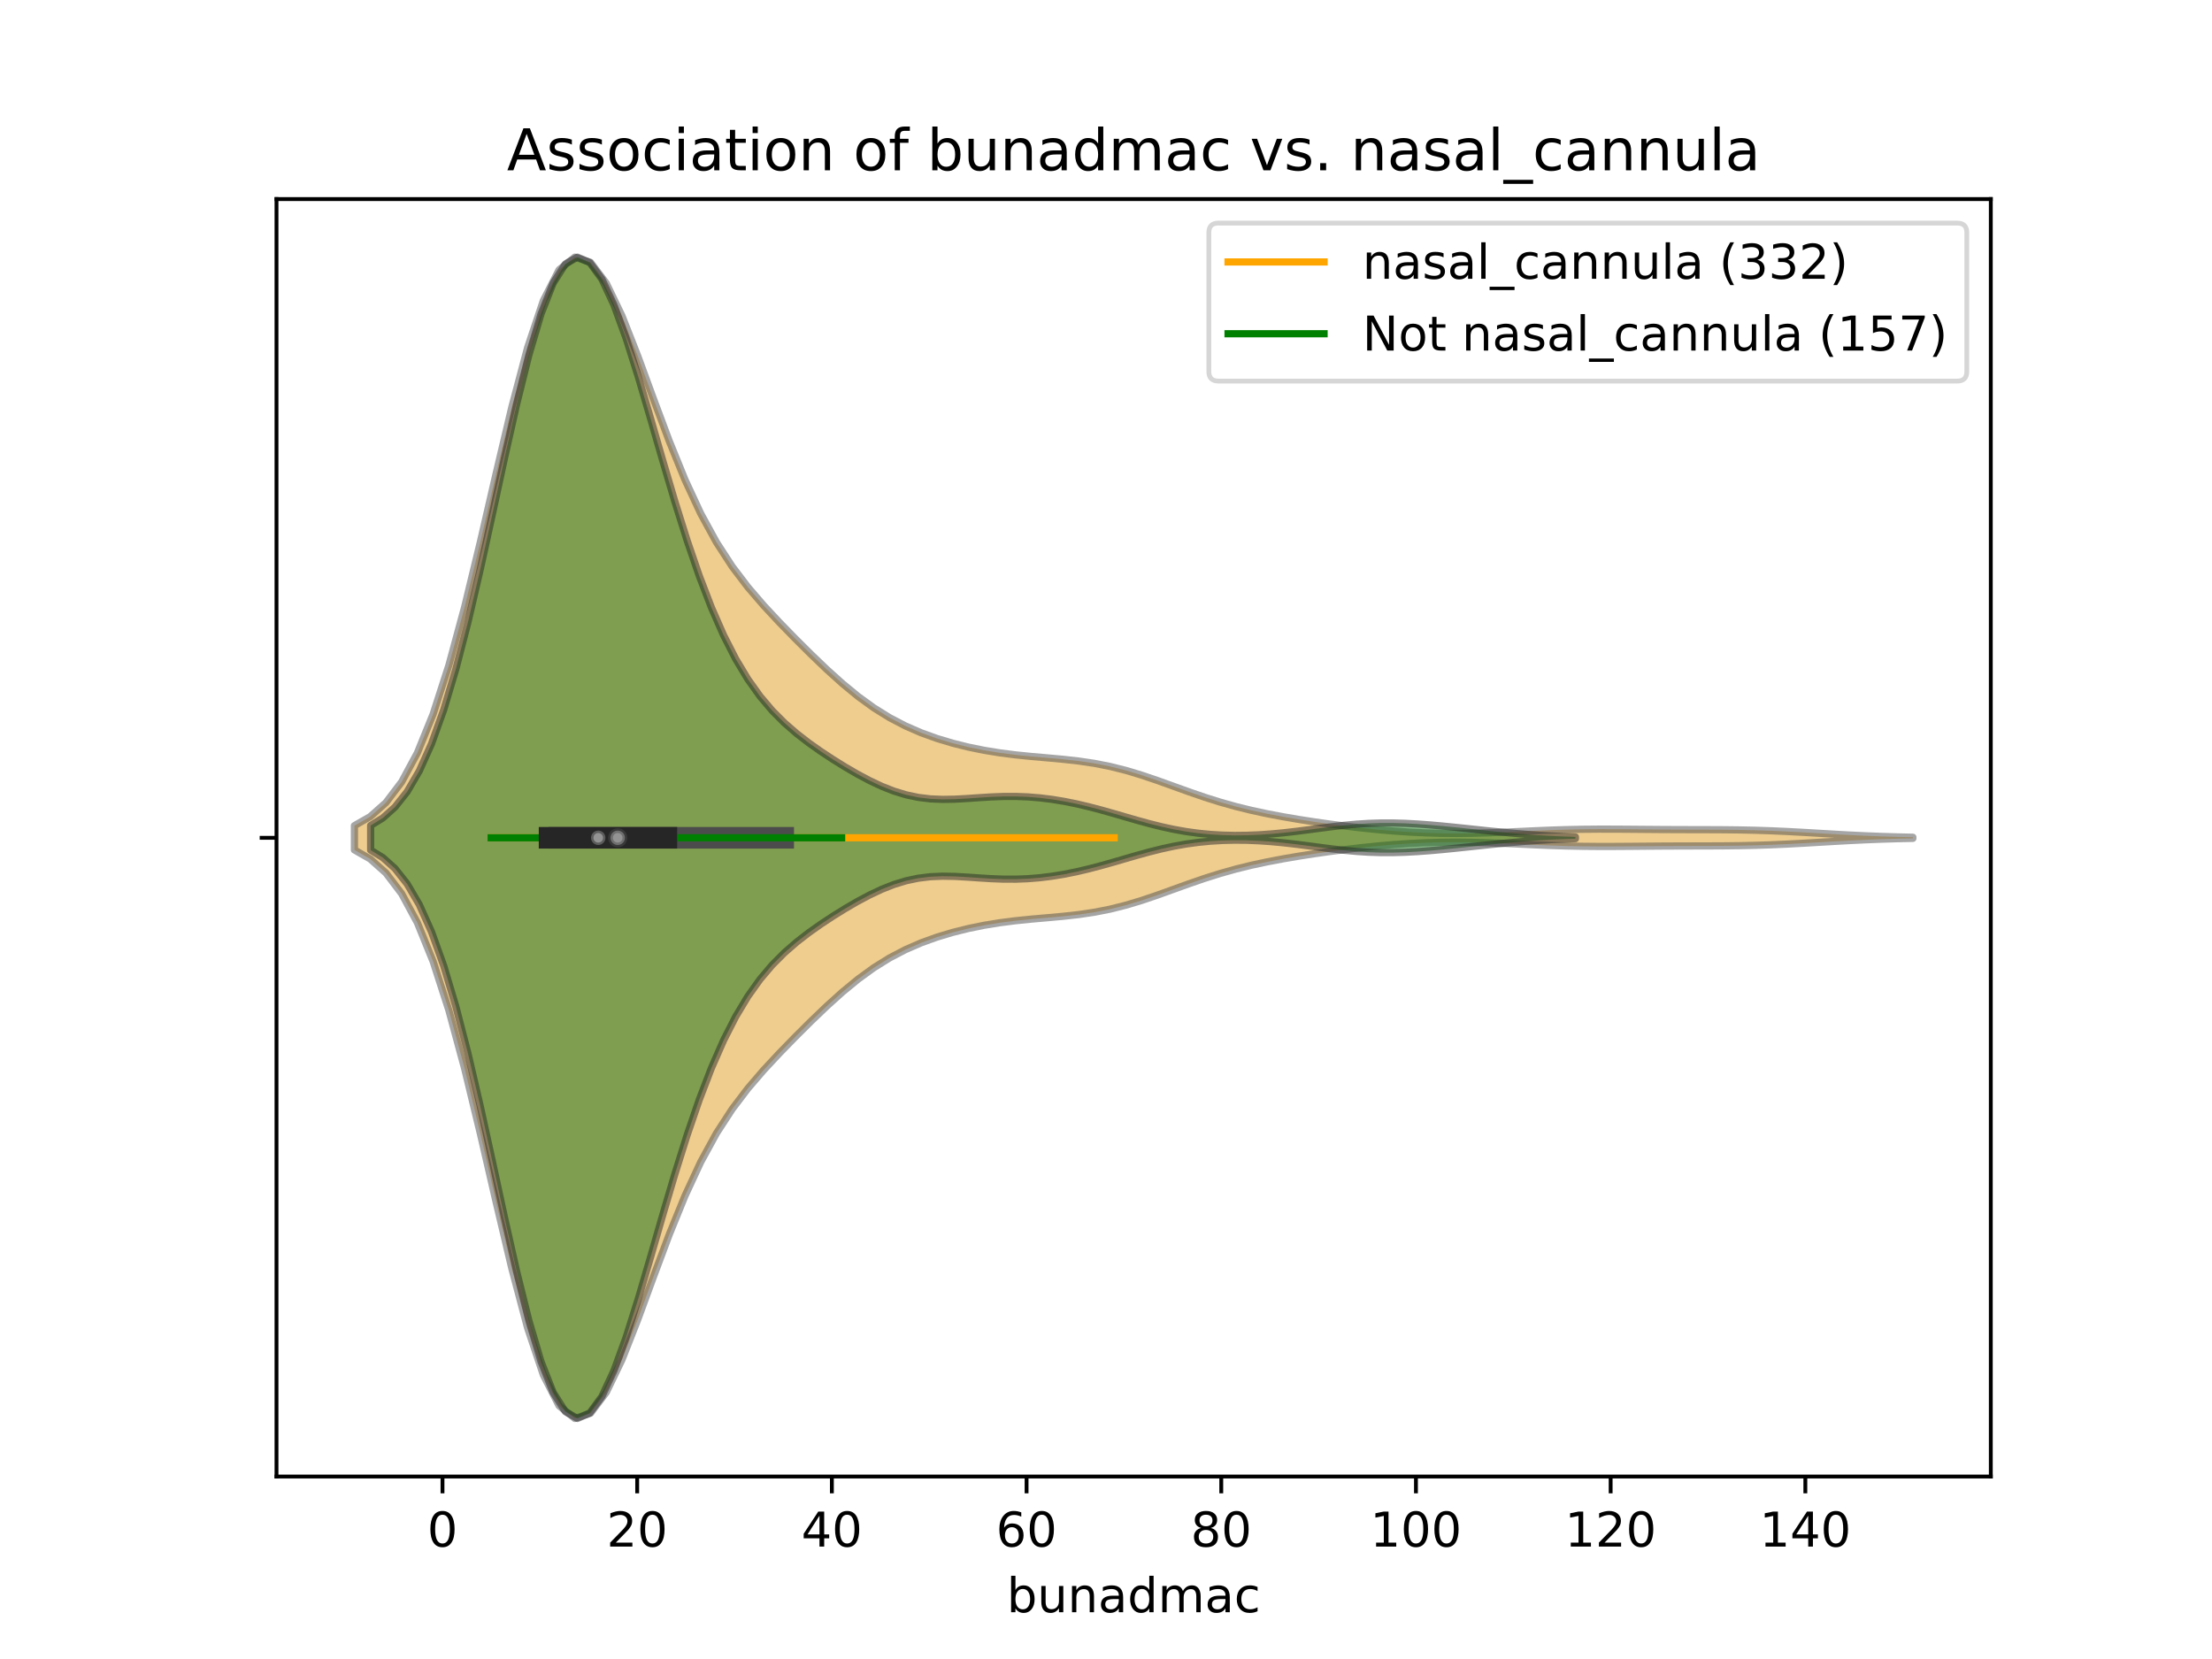<?xml version="1.0" encoding="utf-8" standalone="no"?>
<!DOCTYPE svg PUBLIC "-//W3C//DTD SVG 1.1//EN"
  "http://www.w3.org/Graphics/SVG/1.1/DTD/svg11.dtd">
<!-- Created with matplotlib (https://matplotlib.org/) -->
<svg height="345.6pt" version="1.1" viewBox="0 0 460.8 345.6" width="460.8pt" xmlns="http://www.w3.org/2000/svg" xmlns:xlink="http://www.w3.org/1999/xlink">
 <defs>
  <style type="text/css">
*{stroke-linecap:butt;stroke-linejoin:round;}
  </style>
 </defs>
 <g id="figure_1">
  <g id="patch_1">
   <path d="M 0 345.6 
L 460.8 345.6 
L 460.8 0 
L 0 0 
z
" style="fill:#ffffff;"/>
  </g>
  <g id="axes_1">
   <g id="patch_2">
    <path d="M 57.6 307.584 
L 414.72 307.584 
L 414.72 41.472 
L 57.6 41.472 
z
" style="fill:#ffffff;"/>
   </g>
   <g id="PolyCollection_1">
    <defs>
     <path d="M 73.833 -168.542 
L 73.833 -173.602 
L 77.112 -175.474 
L 80.391 -178.391 
L 83.671 -182.709 
L 86.95 -188.774 
L 90.229 -196.848 
L 93.509 -207.023 
L 96.788 -219.135 
L 100.067 -232.704 
L 103.347 -246.94 
L 106.626 -260.81 
L 109.905 -273.175 
L 113.185 -282.972 
L 116.464 -289.393 
L 119.743 -292.032 
L 123.023 -290.938 
L 126.302 -286.587 
L 129.581 -279.77 
L 132.861 -271.427 
L 136.14 -262.483 
L 139.42 -253.714 
L 142.699 -245.661 
L 145.978 -238.609 
L 149.258 -232.618 
L 152.537 -227.573 
L 155.816 -223.264 
L 159.096 -219.452 
L 162.375 -215.932 
L 165.654 -212.567 
L 168.934 -209.303 
L 172.213 -206.161 
L 175.492 -203.204 
L 178.772 -200.507 
L 182.051 -198.128 
L 185.33 -196.09 
L 188.61 -194.377 
L 191.889 -192.951 
L 195.168 -191.767 
L 198.448 -190.782 
L 201.727 -189.966 
L 205.006 -189.299 
L 208.286 -188.765 
L 211.565 -188.347 
L 214.844 -188.015 
L 218.124 -187.728 
L 221.403 -187.431 
L 224.682 -187.068 
L 227.962 -186.583 
L 231.241 -185.938 
L 234.52 -185.116 
L 237.8 -184.131 
L 241.079 -183.021 
L 244.358 -181.843 
L 247.638 -180.661 
L 250.917 -179.532 
L 254.196 -178.498 
L 257.476 -177.578 
L 260.755 -176.773 
L 264.034 -176.071 
L 267.314 -175.45 
L 270.593 -174.892 
L 273.872 -174.383 
L 277.152 -173.917 
L 280.431 -173.492 
L 283.71 -173.109 
L 286.99 -172.774 
L 290.269 -172.491 
L 293.548 -172.266 
L 296.828 -172.103 
L 300.107 -172.006 
L 303.386 -171.976 
L 306.666 -172.011 
L 309.945 -172.102 
L 313.224 -172.233 
L 316.504 -172.386 
L 319.783 -172.539 
L 323.062 -172.676 
L 326.342 -172.78 
L 329.621 -172.846 
L 332.9 -172.875 
L 336.18 -172.873 
L 339.459 -172.852 
L 342.739 -172.824 
L 346.018 -172.798 
L 349.297 -172.781 
L 352.577 -172.772 
L 355.856 -172.765 
L 359.135 -172.749 
L 362.415 -172.711 
L 365.694 -172.641 
L 368.973 -172.532 
L 372.253 -172.386 
L 375.532 -172.211 
L 378.811 -172.019 
L 382.091 -171.826 
L 385.37 -171.646 
L 388.649 -171.489 
L 391.929 -171.36 
L 395.208 -171.262 
L 398.487 -171.191 
L 398.487 -170.953 
L 398.487 -170.953 
L 395.208 -170.882 
L 391.929 -170.784 
L 388.649 -170.655 
L 385.37 -170.498 
L 382.091 -170.318 
L 378.811 -170.125 
L 375.532 -169.933 
L 372.253 -169.758 
L 368.973 -169.612 
L 365.694 -169.503 
L 362.415 -169.433 
L 359.135 -169.395 
L 355.856 -169.379 
L 352.577 -169.372 
L 349.297 -169.363 
L 346.018 -169.346 
L 342.739 -169.32 
L 339.459 -169.292 
L 336.18 -169.271 
L 332.9 -169.269 
L 329.621 -169.298 
L 326.342 -169.364 
L 323.062 -169.468 
L 319.783 -169.605 
L 316.504 -169.758 
L 313.224 -169.911 
L 309.945 -170.042 
L 306.666 -170.133 
L 303.386 -170.168 
L 300.107 -170.138 
L 296.828 -170.041 
L 293.548 -169.878 
L 290.269 -169.653 
L 286.99 -169.37 
L 283.71 -169.035 
L 280.431 -168.652 
L 277.152 -168.227 
L 273.872 -167.761 
L 270.593 -167.252 
L 267.314 -166.694 
L 264.034 -166.073 
L 260.755 -165.371 
L 257.476 -164.566 
L 254.196 -163.646 
L 250.917 -162.612 
L 247.638 -161.483 
L 244.358 -160.301 
L 241.079 -159.123 
L 237.8 -158.013 
L 234.52 -157.028 
L 231.241 -156.206 
L 227.962 -155.561 
L 224.682 -155.076 
L 221.403 -154.713 
L 218.124 -154.416 
L 214.844 -154.129 
L 211.565 -153.797 
L 208.286 -153.379 
L 205.006 -152.845 
L 201.727 -152.178 
L 198.448 -151.362 
L 195.168 -150.377 
L 191.889 -149.193 
L 188.61 -147.767 
L 185.33 -146.054 
L 182.051 -144.016 
L 178.772 -141.637 
L 175.492 -138.94 
L 172.213 -135.983 
L 168.934 -132.841 
L 165.654 -129.577 
L 162.375 -126.212 
L 159.096 -122.692 
L 155.816 -118.88 
L 152.537 -114.571 
L 149.258 -109.526 
L 145.978 -103.535 
L 142.699 -96.483 
L 139.42 -88.43 
L 136.14 -79.661 
L 132.861 -70.717 
L 129.581 -62.374 
L 126.302 -55.557 
L 123.023 -51.206 
L 119.743 -50.112 
L 116.464 -52.751 
L 113.185 -59.172 
L 109.905 -68.969 
L 106.626 -81.334 
L 103.347 -95.204 
L 100.067 -109.44 
L 96.788 -123.009 
L 93.509 -135.121 
L 90.229 -145.296 
L 86.95 -153.37 
L 83.671 -159.435 
L 80.391 -163.753 
L 77.112 -166.67 
L 73.833 -168.542 
z
" id="mfa29b76e8a" style="stroke:#4c4c4c;stroke-opacity:0.5;stroke-width:1.5;"/>
    </defs>
    <g clip-path="url(#p81525b15cf)">
     <use style="fill:#df9c20;fill-opacity:0.5;stroke:#4c4c4c;stroke-opacity:0.5;stroke-width:1.5;" x="0" xlink:href="#mfa29b76e8a" y="345.6"/>
    </g>
   </g>
   <g id="PolyCollection_2">
    <defs>
     <path d="M 77.212 -168.507 
L 77.212 -173.637 
L 79.747 -175.193 
L 82.282 -177.468 
L 84.817 -180.669 
L 87.352 -185.001 
L 89.887 -190.64 
L 92.422 -197.7 
L 94.957 -206.195 
L 97.493 -216.014 
L 100.028 -226.9 
L 102.563 -238.456 
L 105.098 -250.163 
L 107.633 -261.423 
L 110.168 -271.619 
L 112.703 -280.174 
L 115.238 -286.614 
L 117.773 -290.614 
L 120.309 -292.032 
L 122.844 -290.91 
L 125.379 -287.462 
L 127.914 -282.036 
L 130.449 -275.072 
L 132.984 -267.05 
L 135.519 -258.443 
L 138.054 -249.682 
L 140.589 -241.128 
L 143.125 -233.059 
L 145.66 -225.666 
L 148.195 -219.06 
L 150.73 -213.282 
L 153.265 -208.315 
L 155.8 -204.102 
L 158.335 -200.552 
L 160.87 -197.56 
L 163.405 -195.015 
L 165.941 -192.809 
L 168.476 -190.847 
L 171.011 -189.055 
L 173.546 -187.384 
L 176.081 -185.811 
L 178.616 -184.337 
L 181.151 -182.987 
L 183.686 -181.795 
L 186.221 -180.797 
L 188.757 -180.024 
L 191.292 -179.487 
L 193.827 -179.179 
L 196.362 -179.071 
L 198.897 -179.115 
L 201.432 -179.255 
L 203.967 -179.431 
L 206.502 -179.588 
L 209.037 -179.684 
L 211.573 -179.691 
L 214.108 -179.594 
L 216.643 -179.387 
L 219.178 -179.074 
L 221.713 -178.658 
L 224.248 -178.147 
L 226.783 -177.551 
L 229.318 -176.887 
L 231.853 -176.173 
L 234.389 -175.436 
L 236.924 -174.705 
L 239.459 -174.009 
L 241.994 -173.377 
L 244.529 -172.827 
L 247.064 -172.375 
L 249.599 -172.026 
L 252.134 -171.778 
L 254.669 -171.627 
L 257.205 -171.568 
L 259.74 -171.593 
L 262.275 -171.697 
L 264.81 -171.872 
L 267.345 -172.11 
L 269.88 -172.399 
L 272.415 -172.723 
L 274.95 -173.059 
L 277.485 -173.386 
L 280.021 -173.677 
L 282.556 -173.911 
L 285.091 -174.074 
L 287.626 -174.156 
L 290.161 -174.157 
L 292.696 -174.085 
L 295.231 -173.949 
L 297.766 -173.764 
L 300.302 -173.541 
L 302.837 -173.292 
L 305.372 -173.027 
L 307.907 -172.757 
L 310.442 -172.49 
L 312.977 -172.235 
L 315.512 -171.999 
L 318.047 -171.788 
L 320.582 -171.608 
L 323.118 -171.459 
L 325.653 -171.342 
L 328.188 -171.254 
L 328.188 -170.89 
L 328.188 -170.89 
L 325.653 -170.802 
L 323.118 -170.685 
L 320.582 -170.536 
L 318.047 -170.356 
L 315.512 -170.145 
L 312.977 -169.909 
L 310.442 -169.654 
L 307.907 -169.387 
L 305.372 -169.117 
L 302.837 -168.852 
L 300.302 -168.603 
L 297.766 -168.38 
L 295.231 -168.195 
L 292.696 -168.059 
L 290.161 -167.987 
L 287.626 -167.988 
L 285.091 -168.07 
L 282.556 -168.233 
L 280.021 -168.467 
L 277.485 -168.758 
L 274.95 -169.085 
L 272.415 -169.421 
L 269.88 -169.745 
L 267.345 -170.034 
L 264.81 -170.272 
L 262.275 -170.447 
L 259.74 -170.551 
L 257.205 -170.576 
L 254.669 -170.517 
L 252.134 -170.366 
L 249.599 -170.118 
L 247.064 -169.769 
L 244.529 -169.317 
L 241.994 -168.767 
L 239.459 -168.135 
L 236.924 -167.439 
L 234.389 -166.708 
L 231.853 -165.971 
L 229.318 -165.257 
L 226.783 -164.593 
L 224.248 -163.997 
L 221.713 -163.486 
L 219.178 -163.07 
L 216.643 -162.757 
L 214.108 -162.55 
L 211.573 -162.453 
L 209.037 -162.46 
L 206.502 -162.556 
L 203.967 -162.713 
L 201.432 -162.889 
L 198.897 -163.029 
L 196.362 -163.073 
L 193.827 -162.965 
L 191.292 -162.657 
L 188.757 -162.12 
L 186.221 -161.347 
L 183.686 -160.349 
L 181.151 -159.157 
L 178.616 -157.807 
L 176.081 -156.333 
L 173.546 -154.76 
L 171.011 -153.089 
L 168.476 -151.297 
L 165.941 -149.335 
L 163.405 -147.129 
L 160.87 -144.584 
L 158.335 -141.592 
L 155.8 -138.042 
L 153.265 -133.829 
L 150.73 -128.862 
L 148.195 -123.084 
L 145.66 -116.478 
L 143.125 -109.085 
L 140.589 -101.016 
L 138.054 -92.462 
L 135.519 -83.701 
L 132.984 -75.094 
L 130.449 -67.072 
L 127.914 -60.108 
L 125.379 -54.682 
L 122.844 -51.234 
L 120.309 -50.112 
L 117.773 -51.53 
L 115.238 -55.53 
L 112.703 -61.97 
L 110.168 -70.525 
L 107.633 -80.721 
L 105.098 -91.981 
L 102.563 -103.688 
L 100.028 -115.244 
L 97.493 -126.13 
L 94.957 -135.949 
L 92.422 -144.444 
L 89.887 -151.504 
L 87.352 -157.143 
L 84.817 -161.475 
L 82.282 -164.676 
L 79.747 -166.951 
L 77.212 -168.507 
z
" id="me14195c87f" style="stroke:#262626;stroke-opacity:0.5;stroke-width:1.5;"/>
    </defs>
    <g clip-path="url(#p81525b15cf)">
     <use style="fill:#107010;fill-opacity:0.5;stroke:#262626;stroke-opacity:0.5;stroke-width:1.5;" x="0" xlink:href="#me14195c87f" y="345.6"/>
    </g>
   </g>
   <g id="matplotlib.axis_1">
    <g id="xtick_1">
     <g id="line2d_1">
      <defs>
       <path d="M 0 0 
L 0 3.5 
" id="m2fc2404dae" style="stroke:#000000;stroke-width:0.8;"/>
      </defs>
      <g>
       <use style="stroke:#000000;stroke-width:0.8;" x="92.179" xlink:href="#m2fc2404dae" y="307.584"/>
      </g>
     </g>
     <g id="text_1">
      <!-- 0 -->
      <defs>
       <path d="M 31.781 66.406 
Q 24.172 66.406 20.328 58.906 
Q 16.5 51.422 16.5 36.375 
Q 16.5 21.391 20.328 13.891 
Q 24.172 6.391 31.781 6.391 
Q 39.453 6.391 43.281 13.891 
Q 47.125 21.391 47.125 36.375 
Q 47.125 51.422 43.281 58.906 
Q 39.453 66.406 31.781 66.406 
z
M 31.781 74.219 
Q 44.047 74.219 50.516 64.516 
Q 56.984 54.828 56.984 36.375 
Q 56.984 17.969 50.516 8.266 
Q 44.047 -1.422 31.781 -1.422 
Q 19.531 -1.422 13.062 8.266 
Q 6.594 17.969 6.594 36.375 
Q 6.594 54.828 13.062 64.516 
Q 19.531 74.219 31.781 74.219 
z
" id="DejaVuSans-48"/>
      </defs>
      <g transform="translate(88.998 322.182)scale(0.1 -0.1)">
       <use xlink:href="#DejaVuSans-48"/>
      </g>
     </g>
    </g>
    <g id="xtick_2">
     <g id="line2d_2">
      <g>
       <use style="stroke:#000000;stroke-width:0.8;" x="132.737" xlink:href="#m2fc2404dae" y="307.584"/>
      </g>
     </g>
     <g id="text_2">
      <!-- 20 -->
      <defs>
       <path d="M 19.188 8.297 
L 53.609 8.297 
L 53.609 0 
L 7.328 0 
L 7.328 8.297 
Q 12.938 14.109 22.625 23.891 
Q 32.328 33.688 34.812 36.531 
Q 39.547 41.844 41.422 45.531 
Q 43.312 49.219 43.312 52.781 
Q 43.312 58.594 39.234 62.25 
Q 35.156 65.922 28.609 65.922 
Q 23.969 65.922 18.812 64.312 
Q 13.672 62.703 7.812 59.422 
L 7.812 69.391 
Q 13.766 71.781 18.938 73 
Q 24.125 74.219 28.422 74.219 
Q 39.75 74.219 46.484 68.547 
Q 53.219 62.891 53.219 53.422 
Q 53.219 48.922 51.531 44.891 
Q 49.859 40.875 45.406 35.406 
Q 44.188 33.984 37.641 27.219 
Q 31.109 20.453 19.188 8.297 
z
" id="DejaVuSans-50"/>
      </defs>
      <g transform="translate(126.375 322.182)scale(0.1 -0.1)">
       <use xlink:href="#DejaVuSans-50"/>
       <use x="63.623" xlink:href="#DejaVuSans-48"/>
      </g>
     </g>
    </g>
    <g id="xtick_3">
     <g id="line2d_3">
      <g>
       <use style="stroke:#000000;stroke-width:0.8;" x="173.295" xlink:href="#m2fc2404dae" y="307.584"/>
      </g>
     </g>
     <g id="text_3">
      <!-- 40 -->
      <defs>
       <path d="M 37.797 64.312 
L 12.891 25.391 
L 37.797 25.391 
z
M 35.203 72.906 
L 47.609 72.906 
L 47.609 25.391 
L 58.016 25.391 
L 58.016 17.188 
L 47.609 17.188 
L 47.609 0 
L 37.797 0 
L 37.797 17.188 
L 4.891 17.188 
L 4.891 26.703 
z
" id="DejaVuSans-52"/>
      </defs>
      <g transform="translate(166.933 322.182)scale(0.1 -0.1)">
       <use xlink:href="#DejaVuSans-52"/>
       <use x="63.623" xlink:href="#DejaVuSans-48"/>
      </g>
     </g>
    </g>
    <g id="xtick_4">
     <g id="line2d_4">
      <g>
       <use style="stroke:#000000;stroke-width:0.8;" x="213.853" xlink:href="#m2fc2404dae" y="307.584"/>
      </g>
     </g>
     <g id="text_4">
      <!-- 60 -->
      <defs>
       <path d="M 33.016 40.375 
Q 26.375 40.375 22.484 35.828 
Q 18.609 31.297 18.609 23.391 
Q 18.609 15.531 22.484 10.953 
Q 26.375 6.391 33.016 6.391 
Q 39.656 6.391 43.531 10.953 
Q 47.406 15.531 47.406 23.391 
Q 47.406 31.297 43.531 35.828 
Q 39.656 40.375 33.016 40.375 
z
M 52.594 71.297 
L 52.594 62.312 
Q 48.875 64.062 45.094 64.984 
Q 41.312 65.922 37.594 65.922 
Q 27.828 65.922 22.672 59.328 
Q 17.531 52.734 16.797 39.406 
Q 19.672 43.656 24.016 45.922 
Q 28.375 48.188 33.594 48.188 
Q 44.578 48.188 50.953 41.516 
Q 57.328 34.859 57.328 23.391 
Q 57.328 12.156 50.688 5.359 
Q 44.047 -1.422 33.016 -1.422 
Q 20.359 -1.422 13.672 8.266 
Q 6.984 17.969 6.984 36.375 
Q 6.984 53.656 15.188 63.938 
Q 23.391 74.219 37.203 74.219 
Q 40.922 74.219 44.703 73.484 
Q 48.484 72.75 52.594 71.297 
z
" id="DejaVuSans-54"/>
      </defs>
      <g transform="translate(207.491 322.182)scale(0.1 -0.1)">
       <use xlink:href="#DejaVuSans-54"/>
       <use x="63.623" xlink:href="#DejaVuSans-48"/>
      </g>
     </g>
    </g>
    <g id="xtick_5">
     <g id="line2d_5">
      <g>
       <use style="stroke:#000000;stroke-width:0.8;" x="254.411" xlink:href="#m2fc2404dae" y="307.584"/>
      </g>
     </g>
     <g id="text_5">
      <!-- 80 -->
      <defs>
       <path d="M 31.781 34.625 
Q 24.75 34.625 20.719 30.859 
Q 16.703 27.094 16.703 20.516 
Q 16.703 13.922 20.719 10.156 
Q 24.75 6.391 31.781 6.391 
Q 38.812 6.391 42.859 10.172 
Q 46.922 13.969 46.922 20.516 
Q 46.922 27.094 42.891 30.859 
Q 38.875 34.625 31.781 34.625 
z
M 21.922 38.812 
Q 15.578 40.375 12.031 44.719 
Q 8.5 49.078 8.5 55.328 
Q 8.5 64.062 14.719 69.141 
Q 20.953 74.219 31.781 74.219 
Q 42.672 74.219 48.875 69.141 
Q 55.078 64.062 55.078 55.328 
Q 55.078 49.078 51.531 44.719 
Q 48 40.375 41.703 38.812 
Q 48.828 37.156 52.797 32.312 
Q 56.781 27.484 56.781 20.516 
Q 56.781 9.906 50.312 4.234 
Q 43.844 -1.422 31.781 -1.422 
Q 19.734 -1.422 13.25 4.234 
Q 6.781 9.906 6.781 20.516 
Q 6.781 27.484 10.781 32.312 
Q 14.797 37.156 21.922 38.812 
z
M 18.312 54.391 
Q 18.312 48.734 21.844 45.562 
Q 25.391 42.391 31.781 42.391 
Q 38.141 42.391 41.719 45.562 
Q 45.312 48.734 45.312 54.391 
Q 45.312 60.062 41.719 63.234 
Q 38.141 66.406 31.781 66.406 
Q 25.391 66.406 21.844 63.234 
Q 18.312 60.062 18.312 54.391 
z
" id="DejaVuSans-56"/>
      </defs>
      <g transform="translate(248.049 322.182)scale(0.1 -0.1)">
       <use xlink:href="#DejaVuSans-56"/>
       <use x="63.623" xlink:href="#DejaVuSans-48"/>
      </g>
     </g>
    </g>
    <g id="xtick_6">
     <g id="line2d_6">
      <g>
       <use style="stroke:#000000;stroke-width:0.8;" x="294.969" xlink:href="#m2fc2404dae" y="307.584"/>
      </g>
     </g>
     <g id="text_6">
      <!-- 100 -->
      <defs>
       <path d="M 12.406 8.297 
L 28.516 8.297 
L 28.516 63.922 
L 10.984 60.406 
L 10.984 69.391 
L 28.422 72.906 
L 38.281 72.906 
L 38.281 8.297 
L 54.391 8.297 
L 54.391 0 
L 12.406 0 
z
" id="DejaVuSans-49"/>
      </defs>
      <g transform="translate(285.425 322.182)scale(0.1 -0.1)">
       <use xlink:href="#DejaVuSans-49"/>
       <use x="63.623" xlink:href="#DejaVuSans-48"/>
       <use x="127.246" xlink:href="#DejaVuSans-48"/>
      </g>
     </g>
    </g>
    <g id="xtick_7">
     <g id="line2d_7">
      <g>
       <use style="stroke:#000000;stroke-width:0.8;" x="335.527" xlink:href="#m2fc2404dae" y="307.584"/>
      </g>
     </g>
     <g id="text_7">
      <!-- 120 -->
      <g transform="translate(325.983 322.182)scale(0.1 -0.1)">
       <use xlink:href="#DejaVuSans-49"/>
       <use x="63.623" xlink:href="#DejaVuSans-50"/>
       <use x="127.246" xlink:href="#DejaVuSans-48"/>
      </g>
     </g>
    </g>
    <g id="xtick_8">
     <g id="line2d_8">
      <g>
       <use style="stroke:#000000;stroke-width:0.8;" x="376.085" xlink:href="#m2fc2404dae" y="307.584"/>
      </g>
     </g>
     <g id="text_8">
      <!-- 140 -->
      <g transform="translate(366.541 322.182)scale(0.1 -0.1)">
       <use xlink:href="#DejaVuSans-49"/>
       <use x="63.623" xlink:href="#DejaVuSans-52"/>
       <use x="127.246" xlink:href="#DejaVuSans-48"/>
      </g>
     </g>
    </g>
    <g id="text_9">
     <!-- bunadmac -->
     <defs>
      <path d="M 48.688 27.297 
Q 48.688 37.203 44.609 42.844 
Q 40.531 48.484 33.406 48.484 
Q 26.266 48.484 22.188 42.844 
Q 18.109 37.203 18.109 27.297 
Q 18.109 17.391 22.188 11.75 
Q 26.266 6.109 33.406 6.109 
Q 40.531 6.109 44.609 11.75 
Q 48.688 17.391 48.688 27.297 
z
M 18.109 46.391 
Q 20.953 51.266 25.266 53.625 
Q 29.594 56 35.594 56 
Q 45.562 56 51.781 48.094 
Q 58.016 40.188 58.016 27.297 
Q 58.016 14.406 51.781 6.484 
Q 45.562 -1.422 35.594 -1.422 
Q 29.594 -1.422 25.266 0.953 
Q 20.953 3.328 18.109 8.203 
L 18.109 0 
L 9.078 0 
L 9.078 75.984 
L 18.109 75.984 
z
" id="DejaVuSans-98"/>
      <path d="M 8.5 21.578 
L 8.5 54.688 
L 17.484 54.688 
L 17.484 21.922 
Q 17.484 14.156 20.5 10.266 
Q 23.531 6.391 29.594 6.391 
Q 36.859 6.391 41.078 11.031 
Q 45.312 15.672 45.312 23.688 
L 45.312 54.688 
L 54.297 54.688 
L 54.297 0 
L 45.312 0 
L 45.312 8.406 
Q 42.047 3.422 37.719 1 
Q 33.406 -1.422 27.688 -1.422 
Q 18.266 -1.422 13.375 4.438 
Q 8.5 10.297 8.5 21.578 
z
M 31.109 56 
z
" id="DejaVuSans-117"/>
      <path d="M 54.891 33.016 
L 54.891 0 
L 45.906 0 
L 45.906 32.719 
Q 45.906 40.484 42.875 44.328 
Q 39.844 48.188 33.797 48.188 
Q 26.516 48.188 22.312 43.547 
Q 18.109 38.922 18.109 30.906 
L 18.109 0 
L 9.078 0 
L 9.078 54.688 
L 18.109 54.688 
L 18.109 46.188 
Q 21.344 51.125 25.703 53.562 
Q 30.078 56 35.797 56 
Q 45.219 56 50.047 50.172 
Q 54.891 44.344 54.891 33.016 
z
" id="DejaVuSans-110"/>
      <path d="M 34.281 27.484 
Q 23.391 27.484 19.188 25 
Q 14.984 22.516 14.984 16.5 
Q 14.984 11.719 18.141 8.906 
Q 21.297 6.109 26.703 6.109 
Q 34.188 6.109 38.703 11.406 
Q 43.219 16.703 43.219 25.484 
L 43.219 27.484 
z
M 52.203 31.203 
L 52.203 0 
L 43.219 0 
L 43.219 8.297 
Q 40.141 3.328 35.547 0.953 
Q 30.953 -1.422 24.312 -1.422 
Q 15.922 -1.422 10.953 3.297 
Q 6 8.016 6 15.922 
Q 6 25.141 12.172 29.828 
Q 18.359 34.516 30.609 34.516 
L 43.219 34.516 
L 43.219 35.406 
Q 43.219 41.609 39.141 45 
Q 35.062 48.391 27.688 48.391 
Q 23 48.391 18.547 47.266 
Q 14.109 46.141 10.016 43.891 
L 10.016 52.203 
Q 14.938 54.109 19.578 55.047 
Q 24.219 56 28.609 56 
Q 40.484 56 46.344 49.844 
Q 52.203 43.703 52.203 31.203 
z
" id="DejaVuSans-97"/>
      <path d="M 45.406 46.391 
L 45.406 75.984 
L 54.391 75.984 
L 54.391 0 
L 45.406 0 
L 45.406 8.203 
Q 42.578 3.328 38.25 0.953 
Q 33.938 -1.422 27.875 -1.422 
Q 17.969 -1.422 11.734 6.484 
Q 5.516 14.406 5.516 27.297 
Q 5.516 40.188 11.734 48.094 
Q 17.969 56 27.875 56 
Q 33.938 56 38.25 53.625 
Q 42.578 51.266 45.406 46.391 
z
M 14.797 27.297 
Q 14.797 17.391 18.875 11.75 
Q 22.953 6.109 30.078 6.109 
Q 37.203 6.109 41.297 11.75 
Q 45.406 17.391 45.406 27.297 
Q 45.406 37.203 41.297 42.844 
Q 37.203 48.484 30.078 48.484 
Q 22.953 48.484 18.875 42.844 
Q 14.797 37.203 14.797 27.297 
z
" id="DejaVuSans-100"/>
      <path d="M 52 44.188 
Q 55.375 50.25 60.062 53.125 
Q 64.75 56 71.094 56 
Q 79.641 56 84.281 50.016 
Q 88.922 44.047 88.922 33.016 
L 88.922 0 
L 79.891 0 
L 79.891 32.719 
Q 79.891 40.578 77.094 44.375 
Q 74.312 48.188 68.609 48.188 
Q 61.625 48.188 57.562 43.547 
Q 53.516 38.922 53.516 30.906 
L 53.516 0 
L 44.484 0 
L 44.484 32.719 
Q 44.484 40.625 41.703 44.406 
Q 38.922 48.188 33.109 48.188 
Q 26.219 48.188 22.156 43.531 
Q 18.109 38.875 18.109 30.906 
L 18.109 0 
L 9.078 0 
L 9.078 54.688 
L 18.109 54.688 
L 18.109 46.188 
Q 21.188 51.219 25.484 53.609 
Q 29.781 56 35.688 56 
Q 41.656 56 45.828 52.969 
Q 50 49.953 52 44.188 
z
" id="DejaVuSans-109"/>
      <path d="M 48.781 52.594 
L 48.781 44.188 
Q 44.969 46.297 41.141 47.344 
Q 37.312 48.391 33.406 48.391 
Q 24.656 48.391 19.812 42.844 
Q 14.984 37.312 14.984 27.297 
Q 14.984 17.281 19.812 11.734 
Q 24.656 6.203 33.406 6.203 
Q 37.312 6.203 41.141 7.25 
Q 44.969 8.297 48.781 10.406 
L 48.781 2.094 
Q 45.016 0.344 40.984 -0.531 
Q 36.969 -1.422 32.422 -1.422 
Q 20.062 -1.422 12.781 6.344 
Q 5.516 14.109 5.516 27.297 
Q 5.516 40.672 12.859 48.328 
Q 20.219 56 33.016 56 
Q 37.156 56 41.109 55.141 
Q 45.062 54.297 48.781 52.594 
z
" id="DejaVuSans-99"/>
     </defs>
     <g transform="translate(209.726 335.861)scale(0.1 -0.1)">
      <use xlink:href="#DejaVuSans-98"/>
      <use x="63.477" xlink:href="#DejaVuSans-117"/>
      <use x="126.855" xlink:href="#DejaVuSans-110"/>
      <use x="190.234" xlink:href="#DejaVuSans-97"/>
      <use x="251.514" xlink:href="#DejaVuSans-100"/>
      <use x="314.99" xlink:href="#DejaVuSans-109"/>
      <use x="412.402" xlink:href="#DejaVuSans-97"/>
      <use x="473.682" xlink:href="#DejaVuSans-99"/>
     </g>
    </g>
   </g>
   <g id="matplotlib.axis_2">
    <g id="ytick_1">
     <g id="line2d_9">
      <defs>
       <path d="M 0 0 
L -3.5 0 
" id="m45abe5db1e" style="stroke:#000000;stroke-width:0.8;"/>
      </defs>
      <g>
       <use style="stroke:#000000;stroke-width:0.8;" x="57.6" xlink:href="#m45abe5db1e" y="174.528"/>
      </g>
     </g>
    </g>
   </g>
   <g id="line2d_10">
    <path clip-path="url(#p81525b15cf)" d="M 102.319 174.528 
L 232.104 174.528 
" style="fill:none;stroke:#ffa500;stroke-linecap:square;stroke-width:1.5;"/>
   </g>
   <g id="line2d_11">
    <path clip-path="url(#p81525b15cf)" d="M 116.514 174.528 
L 163.156 174.528 
" style="fill:none;stroke:#4c4c4c;stroke-linecap:square;stroke-width:4.5;"/>
   </g>
   <g id="line2d_12">
    <path clip-path="url(#p81525b15cf)" d="M 102.319 174.528 
L 175.323 174.528 
" style="fill:none;stroke:#008000;stroke-linecap:square;stroke-width:1.5;"/>
   </g>
   <g id="line2d_13">
    <path clip-path="url(#p81525b15cf)" d="M 114.486 174.528 
L 138.821 174.528 
" style="fill:none;stroke:#262626;stroke-linecap:square;stroke-width:4.5;"/>
   </g>
   <g id="patch_3">
    <path d="M 57.6 307.584 
L 57.6 41.472 
" style="fill:none;stroke:#000000;stroke-linecap:square;stroke-linejoin:miter;stroke-width:0.8;"/>
   </g>
   <g id="patch_4">
    <path d="M 414.72 307.584 
L 414.72 41.472 
" style="fill:none;stroke:#000000;stroke-linecap:square;stroke-linejoin:miter;stroke-width:0.8;"/>
   </g>
   <g id="patch_5">
    <path d="M 57.6 307.584 
L 414.72 307.584 
" style="fill:none;stroke:#000000;stroke-linecap:square;stroke-linejoin:miter;stroke-width:0.8;"/>
   </g>
   <g id="patch_6">
    <path d="M 57.6 41.472 
L 414.72 41.472 
" style="fill:none;stroke:#000000;stroke-linecap:square;stroke-linejoin:miter;stroke-width:0.8;"/>
   </g>
   <g id="PathCollection_1">
    <defs>
     <path d="M 0 1.5 
C 0.398 1.5 0.779 1.342 1.061 1.061 
C 1.342 0.779 1.5 0.398 1.5 0 
C 1.5 -0.398 1.342 -0.779 1.061 -1.061 
C 0.779 -1.342 0.398 -1.5 0 -1.5 
C -0.398 -1.5 -0.779 -1.342 -1.061 -1.061 
C -1.342 -0.779 -1.5 -0.398 -1.5 0 
C -1.5 0.398 -1.342 0.779 -1.061 1.061 
C -0.779 1.342 -0.398 1.5 0 1.5 
z
" id="md911314aa2" style="stroke:#4c4c4c;stroke-opacity:0.5;"/>
    </defs>
    <g clip-path="url(#p81525b15cf)">
     <use style="fill:#ffffff;fill-opacity:0.5;stroke:#4c4c4c;stroke-opacity:0.5;" x="128.681" xlink:href="#md911314aa2" y="174.528"/>
    </g>
   </g>
   <g id="PathCollection_2">
    <defs>
     <path d="M 0 1.5 
C 0.398 1.5 0.779 1.342 1.061 1.061 
C 1.342 0.779 1.5 0.398 1.5 0 
C 1.5 -0.398 1.342 -0.779 1.061 -1.061 
C 0.779 -1.342 0.398 -1.5 0 -1.5 
C -0.398 -1.5 -0.779 -1.342 -1.061 -1.061 
C -1.342 -0.779 -1.5 -0.398 -1.5 0 
C -1.5 0.398 -1.342 0.779 -1.061 1.061 
C -0.779 1.342 -0.398 1.5 0 1.5 
z
" id="m56fba077da" style="stroke:#262626;stroke-opacity:0.5;"/>
    </defs>
    <g clip-path="url(#p81525b15cf)">
     <use style="fill:#ffffff;fill-opacity:0.5;stroke:#262626;stroke-opacity:0.5;" x="124.626" xlink:href="#m56fba077da" y="174.528"/>
    </g>
   </g>
   <g id="text_10">
    <!-- Association of bunadmac vs. nasal_cannula -->
    <defs>
     <path d="M 34.188 63.188 
L 20.797 26.906 
L 47.609 26.906 
z
M 28.609 72.906 
L 39.797 72.906 
L 67.578 0 
L 57.328 0 
L 50.688 18.703 
L 17.828 18.703 
L 11.188 0 
L 0.781 0 
z
" id="DejaVuSans-65"/>
     <path d="M 44.281 53.078 
L 44.281 44.578 
Q 40.484 46.531 36.375 47.5 
Q 32.281 48.484 27.875 48.484 
Q 21.188 48.484 17.844 46.438 
Q 14.5 44.391 14.5 40.281 
Q 14.5 37.156 16.891 35.375 
Q 19.281 33.594 26.516 31.984 
L 29.594 31.297 
Q 39.156 29.25 43.188 25.516 
Q 47.219 21.781 47.219 15.094 
Q 47.219 7.469 41.188 3.016 
Q 35.156 -1.422 24.609 -1.422 
Q 20.219 -1.422 15.453 -0.562 
Q 10.688 0.297 5.422 2 
L 5.422 11.281 
Q 10.406 8.688 15.234 7.391 
Q 20.062 6.109 24.812 6.109 
Q 31.156 6.109 34.562 8.281 
Q 37.984 10.453 37.984 14.406 
Q 37.984 18.062 35.516 20.016 
Q 33.062 21.969 24.703 23.781 
L 21.578 24.516 
Q 13.234 26.266 9.516 29.906 
Q 5.812 33.547 5.812 39.891 
Q 5.812 47.609 11.281 51.797 
Q 16.75 56 26.812 56 
Q 31.781 56 36.172 55.266 
Q 40.578 54.547 44.281 53.078 
z
" id="DejaVuSans-115"/>
     <path d="M 30.609 48.391 
Q 23.391 48.391 19.188 42.75 
Q 14.984 37.109 14.984 27.297 
Q 14.984 17.484 19.156 11.844 
Q 23.344 6.203 30.609 6.203 
Q 37.797 6.203 41.984 11.859 
Q 46.188 17.531 46.188 27.297 
Q 46.188 37.016 41.984 42.703 
Q 37.797 48.391 30.609 48.391 
z
M 30.609 56 
Q 42.328 56 49.016 48.375 
Q 55.719 40.766 55.719 27.297 
Q 55.719 13.875 49.016 6.219 
Q 42.328 -1.422 30.609 -1.422 
Q 18.844 -1.422 12.172 6.219 
Q 5.516 13.875 5.516 27.297 
Q 5.516 40.766 12.172 48.375 
Q 18.844 56 30.609 56 
z
" id="DejaVuSans-111"/>
     <path d="M 9.422 54.688 
L 18.406 54.688 
L 18.406 0 
L 9.422 0 
z
M 9.422 75.984 
L 18.406 75.984 
L 18.406 64.594 
L 9.422 64.594 
z
" id="DejaVuSans-105"/>
     <path d="M 18.312 70.219 
L 18.312 54.688 
L 36.812 54.688 
L 36.812 47.703 
L 18.312 47.703 
L 18.312 18.016 
Q 18.312 11.328 20.141 9.422 
Q 21.969 7.516 27.594 7.516 
L 36.812 7.516 
L 36.812 0 
L 27.594 0 
Q 17.188 0 13.234 3.875 
Q 9.281 7.766 9.281 18.016 
L 9.281 47.703 
L 2.688 47.703 
L 2.688 54.688 
L 9.281 54.688 
L 9.281 70.219 
z
" id="DejaVuSans-116"/>
     <path id="DejaVuSans-32"/>
     <path d="M 37.109 75.984 
L 37.109 68.5 
L 28.516 68.5 
Q 23.688 68.5 21.797 66.547 
Q 19.922 64.594 19.922 59.516 
L 19.922 54.688 
L 34.719 54.688 
L 34.719 47.703 
L 19.922 47.703 
L 19.922 0 
L 10.891 0 
L 10.891 47.703 
L 2.297 47.703 
L 2.297 54.688 
L 10.891 54.688 
L 10.891 58.5 
Q 10.891 67.625 15.141 71.797 
Q 19.391 75.984 28.609 75.984 
z
" id="DejaVuSans-102"/>
     <path d="M 2.984 54.688 
L 12.5 54.688 
L 29.594 8.797 
L 46.688 54.688 
L 56.203 54.688 
L 35.688 0 
L 23.484 0 
z
" id="DejaVuSans-118"/>
     <path d="M 10.688 12.406 
L 21 12.406 
L 21 0 
L 10.688 0 
z
" id="DejaVuSans-46"/>
     <path d="M 9.422 75.984 
L 18.406 75.984 
L 18.406 0 
L 9.422 0 
z
" id="DejaVuSans-108"/>
     <path d="M 50.984 -16.609 
L 50.984 -23.578 
L -0.984 -23.578 
L -0.984 -16.609 
z
" id="DejaVuSans-95"/>
    </defs>
    <g transform="translate(105.607 35.472)scale(0.12 -0.12)">
     <use xlink:href="#DejaVuSans-65"/>
     <use x="68.408" xlink:href="#DejaVuSans-115"/>
     <use x="120.508" xlink:href="#DejaVuSans-115"/>
     <use x="172.607" xlink:href="#DejaVuSans-111"/>
     <use x="233.789" xlink:href="#DejaVuSans-99"/>
     <use x="288.77" xlink:href="#DejaVuSans-105"/>
     <use x="316.553" xlink:href="#DejaVuSans-97"/>
     <use x="377.832" xlink:href="#DejaVuSans-116"/>
     <use x="417.041" xlink:href="#DejaVuSans-105"/>
     <use x="444.824" xlink:href="#DejaVuSans-111"/>
     <use x="506.006" xlink:href="#DejaVuSans-110"/>
     <use x="569.385" xlink:href="#DejaVuSans-32"/>
     <use x="601.172" xlink:href="#DejaVuSans-111"/>
     <use x="662.354" xlink:href="#DejaVuSans-102"/>
     <use x="697.559" xlink:href="#DejaVuSans-32"/>
     <use x="729.346" xlink:href="#DejaVuSans-98"/>
     <use x="792.822" xlink:href="#DejaVuSans-117"/>
     <use x="856.201" xlink:href="#DejaVuSans-110"/>
     <use x="919.58" xlink:href="#DejaVuSans-97"/>
     <use x="980.859" xlink:href="#DejaVuSans-100"/>
     <use x="1044.336" xlink:href="#DejaVuSans-109"/>
     <use x="1141.748" xlink:href="#DejaVuSans-97"/>
     <use x="1203.027" xlink:href="#DejaVuSans-99"/>
     <use x="1258.008" xlink:href="#DejaVuSans-32"/>
     <use x="1289.795" xlink:href="#DejaVuSans-118"/>
     <use x="1348.975" xlink:href="#DejaVuSans-115"/>
     <use x="1401.074" xlink:href="#DejaVuSans-46"/>
     <use x="1432.861" xlink:href="#DejaVuSans-32"/>
     <use x="1464.648" xlink:href="#DejaVuSans-110"/>
     <use x="1528.027" xlink:href="#DejaVuSans-97"/>
     <use x="1589.307" xlink:href="#DejaVuSans-115"/>
     <use x="1641.406" xlink:href="#DejaVuSans-97"/>
     <use x="1702.686" xlink:href="#DejaVuSans-108"/>
     <use x="1730.469" xlink:href="#DejaVuSans-95"/>
     <use x="1780.469" xlink:href="#DejaVuSans-99"/>
     <use x="1835.449" xlink:href="#DejaVuSans-97"/>
     <use x="1896.729" xlink:href="#DejaVuSans-110"/>
     <use x="1960.107" xlink:href="#DejaVuSans-110"/>
     <use x="2023.486" xlink:href="#DejaVuSans-117"/>
     <use x="2086.865" xlink:href="#DejaVuSans-108"/>
     <use x="2114.648" xlink:href="#DejaVuSans-97"/>
    </g>
   </g>
   <g id="legend_1">
    <g id="patch_7">
     <path d="M 253.826 79.385 
L 407.72 79.385 
Q 409.72 79.385 409.72 77.385 
L 409.72 48.472 
Q 409.72 46.472 407.72 46.472 
L 253.826 46.472 
Q 251.826 46.472 251.826 48.472 
L 251.826 77.385 
Q 251.826 79.385 253.826 79.385 
z
" style="fill:#ffffff;opacity:0.8;stroke:#cccccc;stroke-linejoin:miter;"/>
    </g>
    <g id="line2d_14">
     <path d="M 255.826 54.57 
L 275.826 54.57 
" style="fill:none;stroke:#ffa500;stroke-linecap:square;stroke-width:1.5;"/>
    </g>
    <g id="line2d_15"/>
    <g id="text_11">
     <!-- nasal_cannula (332) -->
     <defs>
      <path d="M 31 75.875 
Q 24.469 64.656 21.281 53.656 
Q 18.109 42.672 18.109 31.391 
Q 18.109 20.125 21.312 9.062 
Q 24.516 -2 31 -13.188 
L 23.188 -13.188 
Q 15.875 -1.703 12.234 9.375 
Q 8.594 20.453 8.594 31.391 
Q 8.594 42.281 12.203 53.312 
Q 15.828 64.359 23.188 75.875 
z
" id="DejaVuSans-40"/>
      <path d="M 40.578 39.312 
Q 47.656 37.797 51.625 33 
Q 55.609 28.219 55.609 21.188 
Q 55.609 10.406 48.188 4.484 
Q 40.766 -1.422 27.094 -1.422 
Q 22.516 -1.422 17.656 -0.516 
Q 12.797 0.391 7.625 2.203 
L 7.625 11.719 
Q 11.719 9.328 16.594 8.109 
Q 21.484 6.891 26.812 6.891 
Q 36.078 6.891 40.938 10.547 
Q 45.797 14.203 45.797 21.188 
Q 45.797 27.641 41.281 31.266 
Q 36.766 34.906 28.719 34.906 
L 20.219 34.906 
L 20.219 43.016 
L 29.109 43.016 
Q 36.375 43.016 40.234 45.922 
Q 44.094 48.828 44.094 54.297 
Q 44.094 59.906 40.109 62.906 
Q 36.141 65.922 28.719 65.922 
Q 24.656 65.922 20.016 65.031 
Q 15.375 64.156 9.812 62.312 
L 9.812 71.094 
Q 15.438 72.656 20.344 73.438 
Q 25.25 74.219 29.594 74.219 
Q 40.828 74.219 47.359 69.109 
Q 53.906 64.016 53.906 55.328 
Q 53.906 49.266 50.438 45.094 
Q 46.969 40.922 40.578 39.312 
z
" id="DejaVuSans-51"/>
      <path d="M 8.016 75.875 
L 15.828 75.875 
Q 23.141 64.359 26.781 53.312 
Q 30.422 42.281 30.422 31.391 
Q 30.422 20.453 26.781 9.375 
Q 23.141 -1.703 15.828 -13.188 
L 8.016 -13.188 
Q 14.5 -2 17.703 9.062 
Q 20.906 20.125 20.906 31.391 
Q 20.906 42.672 17.703 53.656 
Q 14.5 64.656 8.016 75.875 
z
" id="DejaVuSans-41"/>
     </defs>
     <g transform="translate(283.826 58.07)scale(0.1 -0.1)">
      <use xlink:href="#DejaVuSans-110"/>
      <use x="63.379" xlink:href="#DejaVuSans-97"/>
      <use x="124.658" xlink:href="#DejaVuSans-115"/>
      <use x="176.758" xlink:href="#DejaVuSans-97"/>
      <use x="238.037" xlink:href="#DejaVuSans-108"/>
      <use x="265.82" xlink:href="#DejaVuSans-95"/>
      <use x="315.82" xlink:href="#DejaVuSans-99"/>
      <use x="370.801" xlink:href="#DejaVuSans-97"/>
      <use x="432.08" xlink:href="#DejaVuSans-110"/>
      <use x="495.459" xlink:href="#DejaVuSans-110"/>
      <use x="558.838" xlink:href="#DejaVuSans-117"/>
      <use x="622.217" xlink:href="#DejaVuSans-108"/>
      <use x="650" xlink:href="#DejaVuSans-97"/>
      <use x="711.279" xlink:href="#DejaVuSans-32"/>
      <use x="743.066" xlink:href="#DejaVuSans-40"/>
      <use x="782.08" xlink:href="#DejaVuSans-51"/>
      <use x="845.703" xlink:href="#DejaVuSans-51"/>
      <use x="909.326" xlink:href="#DejaVuSans-50"/>
      <use x="972.949" xlink:href="#DejaVuSans-41"/>
     </g>
    </g>
    <g id="line2d_16">
     <path d="M 255.826 69.527 
L 275.826 69.527 
" style="fill:none;stroke:#008000;stroke-linecap:square;stroke-width:1.5;"/>
    </g>
    <g id="line2d_17"/>
    <g id="text_12">
     <!-- Not nasal_cannula (157) -->
     <defs>
      <path d="M 9.812 72.906 
L 23.094 72.906 
L 55.422 11.922 
L 55.422 72.906 
L 64.984 72.906 
L 64.984 0 
L 51.703 0 
L 19.391 60.984 
L 19.391 0 
L 9.812 0 
z
" id="DejaVuSans-78"/>
      <path d="M 10.797 72.906 
L 49.516 72.906 
L 49.516 64.594 
L 19.828 64.594 
L 19.828 46.734 
Q 21.969 47.469 24.109 47.828 
Q 26.266 48.188 28.422 48.188 
Q 40.625 48.188 47.75 41.5 
Q 54.891 34.812 54.891 23.391 
Q 54.891 11.625 47.562 5.094 
Q 40.234 -1.422 26.906 -1.422 
Q 22.312 -1.422 17.547 -0.641 
Q 12.797 0.141 7.719 1.703 
L 7.719 11.625 
Q 12.109 9.234 16.797 8.062 
Q 21.484 6.891 26.703 6.891 
Q 35.156 6.891 40.078 11.328 
Q 45.016 15.766 45.016 23.391 
Q 45.016 31 40.078 35.438 
Q 35.156 39.891 26.703 39.891 
Q 22.75 39.891 18.812 39.016 
Q 14.891 38.141 10.797 36.281 
z
" id="DejaVuSans-53"/>
      <path d="M 8.203 72.906 
L 55.078 72.906 
L 55.078 68.703 
L 28.609 0 
L 18.312 0 
L 43.219 64.594 
L 8.203 64.594 
z
" id="DejaVuSans-55"/>
     </defs>
     <g transform="translate(283.826 73.027)scale(0.1 -0.1)">
      <use xlink:href="#DejaVuSans-78"/>
      <use x="74.805" xlink:href="#DejaVuSans-111"/>
      <use x="135.986" xlink:href="#DejaVuSans-116"/>
      <use x="175.195" xlink:href="#DejaVuSans-32"/>
      <use x="206.982" xlink:href="#DejaVuSans-110"/>
      <use x="270.361" xlink:href="#DejaVuSans-97"/>
      <use x="331.641" xlink:href="#DejaVuSans-115"/>
      <use x="383.74" xlink:href="#DejaVuSans-97"/>
      <use x="445.02" xlink:href="#DejaVuSans-108"/>
      <use x="472.803" xlink:href="#DejaVuSans-95"/>
      <use x="522.803" xlink:href="#DejaVuSans-99"/>
      <use x="577.783" xlink:href="#DejaVuSans-97"/>
      <use x="639.062" xlink:href="#DejaVuSans-110"/>
      <use x="702.441" xlink:href="#DejaVuSans-110"/>
      <use x="765.82" xlink:href="#DejaVuSans-117"/>
      <use x="829.199" xlink:href="#DejaVuSans-108"/>
      <use x="856.982" xlink:href="#DejaVuSans-97"/>
      <use x="918.262" xlink:href="#DejaVuSans-32"/>
      <use x="950.049" xlink:href="#DejaVuSans-40"/>
      <use x="989.062" xlink:href="#DejaVuSans-49"/>
      <use x="1052.686" xlink:href="#DejaVuSans-53"/>
      <use x="1116.309" xlink:href="#DejaVuSans-55"/>
      <use x="1179.932" xlink:href="#DejaVuSans-41"/>
     </g>
    </g>
   </g>
  </g>
 </g>
 <defs>
  <clipPath id="p81525b15cf">
   <rect height="266.112" width="357.12" x="57.6" y="41.472"/>
  </clipPath>
 </defs>
</svg>
